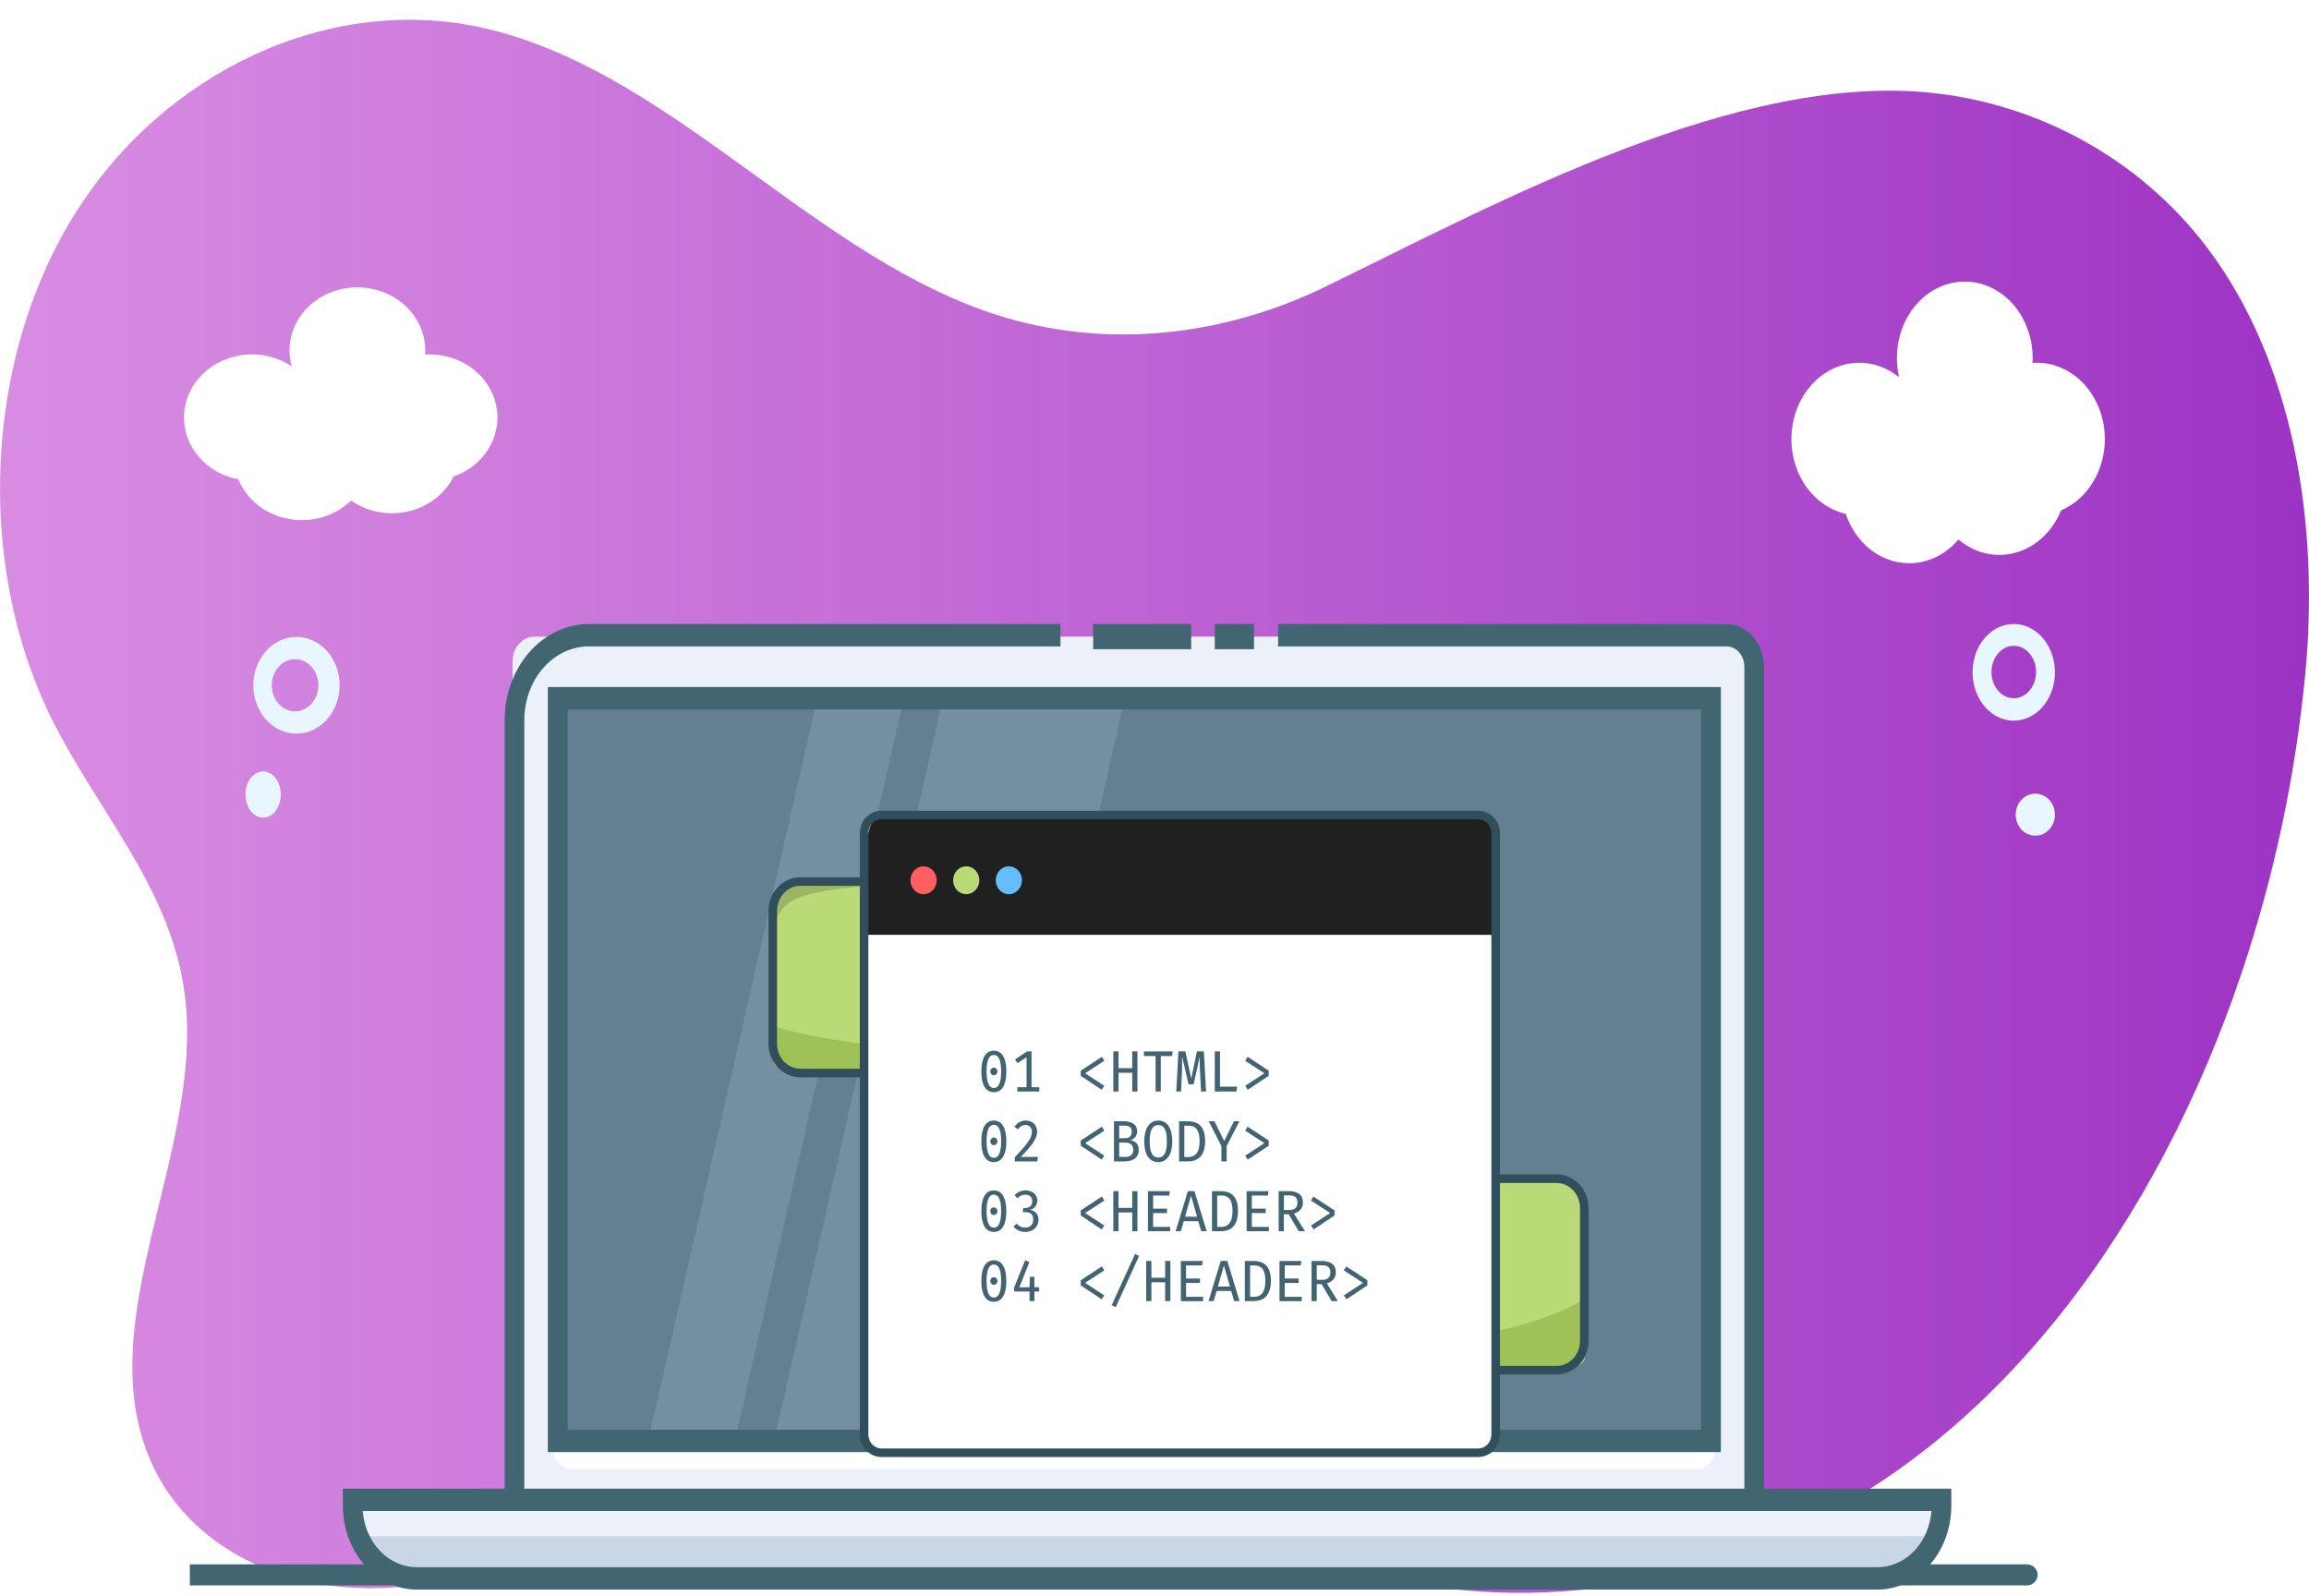 <svg width="554" height="383" viewBox="0 0 554 383" fill="none" xmlns="http://www.w3.org/2000/svg">
<path d="M537.895 233.248C517.805 293.075 480.032 345.489 427.567 368.524C420.743 371.516 413.775 374.054 406.698 376.125C369.266 387.101 328.316 383.283 293.811 363.283C279.166 354.788 265.812 343.563 251.114 335.189C236.416 326.816 219.632 321.336 203.635 325.469C189.861 329.028 178.24 339.226 166.539 348.311C138.956 369.729 105.79 386.679 73.127 379.322C58.098 375.942 43.299 366.577 36.319 350.924C20.892 316.318 49.987 275.174 44.094 236.903C40.324 212.409 23.102 194.066 12.396 172.45C-5.927 135.475 -3.761 86.36 17.722 51.713C39.206 17.067 78.865 -1.311 115.227 6.548C159.568 16.136 193.092 59.293 236.209 74.565C263.173 84.108 292.449 81.26 318.202 68.693C359.811 48.383 416.976 17.235 463.801 22.308C488.701 25.008 513.123 37.717 529.558 59.42C550.334 86.817 556.562 125.714 553.097 161.84C550.719 186.295 545.609 210.295 537.895 233.248Z" fill="url(#paint0_linear_255_181)"/>
<path d="M403.739 379.672H169.093V374.629H403.739C404.417 374.629 405.067 374.895 405.547 375.368C406.026 375.84 406.296 376.482 406.296 377.151C406.296 377.82 406.026 378.461 405.547 378.934C405.067 379.407 404.417 379.672 403.739 379.672Z" fill="#426572"/>
<path d="M158.148 379.672H144.27C143.614 379.672 142.985 379.407 142.521 378.934C142.057 378.461 141.796 377.82 141.796 377.151C141.796 376.482 142.057 375.84 142.521 375.368C142.985 374.895 143.614 374.629 144.27 374.629H158.148C158.804 374.629 159.433 374.895 159.897 375.368C160.361 375.84 160.622 376.482 160.622 377.151C160.622 377.82 160.361 378.461 159.897 378.934C159.433 379.407 158.804 379.672 158.148 379.672Z" fill="#426572"/>
<path d="M134.605 379.672H130.162C129.503 379.672 128.871 379.407 128.405 378.934C127.939 378.461 127.677 377.82 127.677 377.151C127.677 376.482 127.939 375.84 128.405 375.368C128.871 374.895 129.503 374.629 130.162 374.629H134.605C135.264 374.629 135.896 374.895 136.362 375.368C136.828 375.84 137.09 376.482 137.09 377.151C137.09 377.82 136.828 378.461 136.362 378.934C135.896 379.407 135.264 379.672 134.605 379.672Z" fill="#426572"/>
<g filter="url(#filter0_d_255_181)">
<path d="M485.641 379.672H413.826V374.629H485.641C486.314 374.629 486.964 374.895 487.442 375.368C487.92 375.84 488.187 376.482 488.187 377.151C488.187 377.82 487.92 378.461 487.442 378.934C486.964 379.407 486.314 379.672 485.641 379.672Z" fill="#426572"/>
</g>
<g filter="url(#filter1_d_255_181)">
<path d="M117.569 379.672H44.844V374.629H117.569C118.252 374.629 118.908 374.895 119.391 375.368C119.875 375.84 120.147 376.482 120.147 377.151C120.147 377.82 119.875 378.461 119.391 378.934C118.908 379.407 118.252 379.672 117.569 379.672Z" fill="#426572"/>
</g>
<path d="M128.234 152.737H416.093C416.784 152.737 417.469 152.892 418.107 153.192C418.746 153.494 419.326 153.935 419.815 154.491C420.304 155.047 420.691 155.708 420.956 156.435C421.22 157.162 421.356 157.941 421.356 158.727V366.561H122.971V158.727C122.971 157.941 123.107 157.162 123.371 156.435C123.636 155.708 124.023 155.047 124.512 154.491C125.001 153.935 125.581 153.494 126.22 153.192C126.858 152.892 127.543 152.737 128.234 152.737Z" fill="#EBF0F9"/>
<path d="M411.002 166.857H134.266V347.397H411.002V166.857Z" fill="#637F91"/>
<path d="M132.383 346.388H411.943C411.943 347.993 411.446 349.533 410.559 350.667C409.673 351.802 408.472 352.44 407.218 352.44H137.108C135.855 352.44 134.653 351.802 133.767 350.667C132.881 349.533 132.383 347.993 132.383 346.388Z" fill="white"/>
<g opacity="0.5">
<path opacity="0.5" d="M217.084 166.57L175.784 348.02H154.984L196.284 166.57H217.084Z" fill="#A7BCD5"/>
<path opacity="0.5" d="M270.104 166.57L228.799 348.02H185.184L226.484 166.57H270.104Z" fill="#A7BCD5"/>
</g>
<path d="M423.239 368.578H121.088V172.749C121.094 166.641 123.226 160.786 127.014 156.466C130.802 152.147 135.939 149.718 141.296 149.711H254.433V155.084H141.296C137.188 155.089 133.25 156.952 130.345 160.264C127.44 163.576 125.806 168.066 125.801 172.749V363.205H418.526V159.976C418.525 158.679 418.073 157.435 417.268 156.518C416.463 155.601 415.372 155.084 414.234 155.084H306.658V149.711H414.234C416.62 149.719 418.906 150.804 420.593 152.727C422.28 154.65 423.231 157.257 423.239 159.976V368.578Z" fill="#426572"/>
<path d="M85.32 359.5H466.537V360.92C466.537 365.626 464.92 370.139 462.044 373.467C459.163 376.794 455.26 378.664 451.191 378.664H100.666C96.596 378.664 92.692 376.794 89.814 373.467C86.936 370.139 85.32 365.626 85.32 360.92V359.5Z" fill="#EBF0F9"/>
<path opacity="0.5" d="M464.655 368.578C463.817 371.25 462.339 373.548 460.417 375.169C458.494 376.789 456.218 377.656 453.887 377.655H96.088C93.756 377.656 91.479 376.789 89.557 375.169C87.634 373.548 86.157 371.25 85.32 368.578H464.655Z" fill="#A7BCD5"/>
<g filter="url(#filter2_d_255_181)">
<path d="M449.772 380.681H99.261C94.567 380.675 90.066 378.552 86.746 374.779C83.427 371.006 81.559 365.89 81.554 360.554V356.474H467.479V360.554C467.475 365.89 465.606 371.006 462.289 374.779C458.967 378.552 454.466 380.675 449.772 380.681ZM86.327 361.837C86.611 365.515 88.096 368.939 90.492 371.433C92.887 373.927 96.017 375.31 99.265 375.309H449.776C453.022 375.31 456.154 373.927 458.55 371.433C460.943 368.939 462.43 365.515 462.714 361.837H86.327Z" fill="#426572"/>
</g>
<path d="M412.885 348.406H131.442V164.84H412.885V348.406ZM136.17 343.041H408.153V170.204H136.174L136.17 343.041Z" fill="#426572"/>
<path d="M300.872 149.711H291.459V155.763H300.872V149.711Z" fill="#426572"/>
<path d="M285.812 149.711H262.28V155.763H285.812V149.711Z" fill="#426572"/>
<path d="M483.165 172.909C482.369 172.908 481.576 172.795 480.803 172.574C478.357 171.868 476.235 170.094 474.867 167.613C473.499 165.133 472.988 162.132 473.442 159.225C473.891 156.318 475.274 153.724 477.301 151.971C479.328 150.219 481.851 149.44 484.35 149.795C486.85 150.15 489.14 151.611 490.751 153.881C492.367 156.15 493.178 159.056 493.03 162.006C492.877 164.956 491.772 167.727 489.94 169.753C488.107 171.779 485.684 172.908 483.165 172.909ZM483.165 154.943C481.855 154.948 480.593 155.516 479.614 156.539C478.635 157.562 478.01 158.969 477.854 160.495C477.701 162.021 478.025 163.562 478.772 164.826C479.515 166.091 480.628 166.992 481.9 167.36C482.636 167.568 483.401 167.59 484.148 167.426C484.891 167.261 485.596 166.914 486.217 166.406C486.838 165.899 487.364 165.242 487.753 164.48C488.141 163.718 488.393 162.868 488.48 161.986C488.572 161.103 488.499 160.209 488.275 159.36C488.05 158.512 487.673 157.73 487.17 157.064C486.667 156.399 486.053 155.866 485.36 155.5C484.67 155.134 483.923 154.944 483.165 154.943Z" fill="#E7F6FF"/>
<path d="M492.909 196.647C493.519 193.941 491.97 191.215 489.442 190.559C486.917 189.903 484.376 191.565 483.762 194.271C483.151 196.977 484.7 199.702 487.225 200.359C489.753 201.015 492.294 199.353 492.909 196.647Z" fill="#E7F6FF"/>
<path d="M70.906 176.012C68.18 175.945 65.588 174.677 63.692 172.482C61.796 170.286 60.749 167.342 60.779 164.288C60.809 161.233 61.913 158.315 63.851 156.167C65.79 154.019 68.406 152.814 71.132 152.814C73.859 152.814 76.475 154.019 78.414 156.167C80.352 158.315 81.456 161.233 81.486 164.288C81.516 167.342 80.469 170.286 78.573 172.482C76.677 174.677 74.085 175.945 71.359 176.012H70.906ZM70.906 158.151H70.672C69.2 158.187 67.8 158.872 66.776 160.057C65.751 161.243 65.186 162.833 65.202 164.483C65.218 166.132 65.814 167.708 66.861 168.869C67.908 170.029 69.321 170.68 70.793 170.68C72.266 170.68 73.679 170.029 74.726 168.869C75.773 167.708 76.369 166.132 76.385 164.483C76.401 162.833 75.835 161.243 74.811 160.057C73.787 158.872 72.386 158.187 70.914 158.151H70.906Z" fill="#E7F6FF"/>
<path d="M63.314 196.179C65.651 196.047 67.464 193.459 67.363 190.398C67.262 187.337 65.286 184.962 62.949 185.095C60.612 185.227 58.799 187.815 58.9 190.876C59 193.936 60.977 196.311 63.314 196.179Z" fill="#E7F6FF"/>
<mask id="mask0_255_181" style="mask-type:luminance" maskUnits="userSpaceOnUse" x="169" y="179" width="243" height="187">
<path d="M411.694 179.676H169.694V365.676H411.694V179.676Z" fill="white"/>
</mask>
<g mask="url(#mask0_255_181)">
<path d="M313.04 211.44H192.175C188.506 211.44 185.531 214.598 185.531 218.495V250.329C185.531 254.226 188.506 257.384 192.175 257.384H313.04C316.709 257.384 319.683 254.226 319.683 250.329V218.495C319.683 214.598 316.709 211.44 313.04 211.44Z" fill="#BAD977"/>
<path d="M319.683 240.196V254.633C319.683 256.154 316.798 257.385 313.26 257.385H191.962C188.413 257.385 185.539 256.154 185.539 254.633V246.277C193.716 248.577 203.027 250.129 212.575 251.093C224.115 252.257 236.008 252.597 247.852 252.647C262.014 252.708 276.412 252.343 289.743 250.302C301.959 248.438 313.286 244.995 319.683 240.196Z" fill="#A0C158"/>
<path d="M234.034 211.558C221.395 212.466 203.842 211.588 192.935 214.929C187.766 216.509 186.486 219.58 185.654 222.118L185.668 215.013C185.668 214.102 185.741 213.11 187.113 212.413C188.809 211.555 191.791 211.488 194.417 211.491C207.307 211.494 221.398 210.892 234.034 211.558Z" fill="#9BB563"/>
<path d="M312.914 211.496H192.049C188.38 211.496 185.406 214.655 185.406 218.551V250.385C185.406 254.282 188.38 257.441 192.049 257.441H312.914C316.583 257.441 319.557 254.282 319.557 250.385V218.551C319.557 214.655 316.583 211.496 312.914 211.496Z" stroke="#314E5D" stroke-width="2.053" stroke-miterlimit="10"/>
<path d="M373.622 282.745H235.466C231.797 282.745 228.823 285.904 228.823 289.801V321.635C228.823 325.532 231.797 328.69 235.466 328.69H373.622C377.291 328.69 380.265 325.532 380.265 321.635V289.801C380.265 285.904 377.291 282.745 373.622 282.745Z" fill="#BAD977"/>
<path d="M380.265 311.502V325.939C380.265 327.46 377.019 328.691 373.014 328.691H236.074C232.069 328.691 228.823 327.46 228.823 325.939V317.583C238.054 319.883 248.566 321.435 259.345 322.399C272.358 323.563 285.796 323.903 299.169 323.953C315.151 324.014 331.411 323.649 346.46 321.608C360.257 319.744 373.045 316.301 380.265 311.502Z" fill="#A0C158"/>
<path d="M283.575 282.863C269.308 283.771 249.481 282.894 237.178 286.235C231.338 287.817 229.898 290.888 228.956 293.426L228.975 286.318C228.975 285.407 229.056 284.415 230.606 283.719C232.523 282.86 235.888 282.793 238.851 282.796C253.402 282.799 269.313 282.197 283.575 282.863Z" fill="#4ED9FF"/>
<path d="M373.478 282.802H235.322C231.653 282.802 228.678 285.961 228.678 289.857V321.692C228.678 325.588 231.653 328.747 235.322 328.747H373.478C377.147 328.747 380.121 325.588 380.121 321.692V289.857C380.121 285.961 377.147 282.802 373.478 282.802Z" stroke="#314E5D" stroke-width="2.053" stroke-miterlimit="10"/>
<path d="M354.876 195.797H211.66C209.363 195.797 207.501 197.775 207.501 200.215V343.286C207.501 345.725 209.363 347.703 211.66 347.703H354.876C357.173 347.703 359.035 345.725 359.035 343.286V200.215C359.035 197.775 357.173 195.797 354.876 195.797Z" fill="white"/>
<path d="M359.691 201.918V224.293H208.159V201.918C208.159 198.197 210.021 195.174 212.318 195.174H355.531C357.829 195.174 359.691 198.197 359.691 201.918Z" fill="#202020"/>
<path d="M354.695 195.543H211.48C209.183 195.543 207.32 197.521 207.32 199.961V344.129C207.32 346.569 209.183 348.547 211.48 348.547H354.695C356.992 348.547 358.855 346.569 358.855 344.129V199.961C358.855 197.521 356.992 195.543 354.695 195.543Z" stroke="#314E5D" stroke-width="2.053" stroke-miterlimit="10"/>
<path d="M221.598 214.545C223.336 214.545 224.745 213.048 224.745 211.202C224.745 209.355 223.336 207.858 221.598 207.858C219.86 207.858 218.45 209.355 218.45 211.202C218.45 213.048 219.86 214.545 221.598 214.545Z" fill="#FF5F5F"/>
<path d="M231.826 214.545C233.564 214.545 234.973 213.048 234.973 211.202C234.973 209.355 233.564 207.858 231.826 207.858C230.088 207.858 228.678 209.355 228.678 211.202C228.678 213.048 230.088 214.545 231.826 214.545Z" fill="#BAD977"/>
<path d="M242.054 214.545C243.792 214.545 245.201 213.048 245.201 211.202C245.201 209.355 243.792 207.858 242.054 207.858C240.316 207.858 238.906 209.355 238.906 211.202C238.906 213.048 240.316 214.545 242.054 214.545Z" fill="#64BDFF"/>
<path d="M235.453 257.067C235.453 253.879 236.481 252.09 238.453 252.09C240.425 252.09 241.453 253.879 241.453 257.067C241.453 260.254 240.425 262.057 238.453 262.057C236.481 262.057 235.453 260.268 235.453 257.067ZM240.205 257.067C240.205 254.255 239.562 253.11 238.456 253.11C237.349 253.11 236.706 254.255 236.706 257.067C236.706 259.878 237.365 261.037 238.456 261.037C239.547 261.037 240.205 259.887 240.205 257.067ZM238.453 256.158C238.624 256.157 238.792 256.209 238.935 256.309C239.079 256.41 239.19 256.552 239.257 256.721C239.323 256.888 239.341 257.073 239.307 257.252C239.274 257.43 239.192 257.595 239.071 257.723C238.95 257.852 238.795 257.94 238.627 257.975C238.459 258.01 238.285 257.991 238.127 257.92C237.969 257.85 237.834 257.731 237.74 257.579C237.646 257.427 237.596 257.249 237.598 257.067C237.597 256.947 237.619 256.829 237.662 256.718C237.705 256.608 237.767 256.507 237.847 256.423C237.926 256.338 238.021 256.271 238.125 256.226C238.229 256.181 238.341 256.158 238.453 256.158Z" fill="#426372"/>
<path d="M246.302 253.67L244.131 255.064L243.551 254.169L246.436 252.252H247.501V260.851H249.355V261.887H244.081V260.851H246.305V253.67H246.302Z" fill="#426372"/>
<path d="M264.375 253.557L264.955 254.522L260.349 257.514L264.955 260.518L264.323 261.457L259.306 258.13V256.887L264.375 253.557Z" fill="#426372"/>
<path d="M271.66 261.889V257.378H268.369V261.892H267.121V252.26H268.369V256.286H271.658V252.26H272.906V261.892L271.66 261.889Z" fill="#426372"/>
<path d="M278.508 253.378V261.893H277.26V253.378H274.459V252.263H281.354L281.222 253.378H278.508Z" fill="#426372"/>
<path d="M288.177 261.89L287.915 256.956C287.849 255.599 287.85 254.035 287.863 253.726H287.821L286.376 260.165H285.177L283.677 253.721H283.624C283.624 254.041 283.651 255.707 283.598 256.95L283.375 261.885H282.219L282.743 252.252H284.401L285.796 258.683H285.848L287.178 252.252H288.849L289.373 261.885L288.177 261.89Z" fill="#426372"/>
<path d="M291.461 261.889V252.26H292.709V260.722H296.827L296.682 261.881L291.461 261.889Z" fill="#426372"/>
<path d="M304.406 256.885V258.128L299.392 261.455L298.76 260.516L303.365 257.512L298.76 254.52L299.339 253.556L304.406 256.885Z" fill="#426372"/>
<path d="M235.453 273.829C235.453 270.641 236.481 268.852 238.453 268.852C240.425 268.852 241.453 270.641 241.453 273.829C241.453 277.016 240.425 278.828 238.453 278.828C236.481 278.828 235.453 277.028 235.453 273.829ZM240.205 273.829C240.205 271.017 239.562 269.872 238.456 269.872C237.349 269.872 236.706 271.017 236.706 273.829C236.706 276.64 237.365 277.799 238.456 277.799C239.547 277.799 240.205 276.651 240.205 273.829ZM238.453 272.921C238.624 272.919 238.792 272.972 238.935 273.072C239.079 273.172 239.19 273.315 239.257 273.483C239.323 273.651 239.341 273.836 239.307 274.014C239.274 274.193 239.192 274.357 239.071 274.485C238.95 274.614 238.795 274.702 238.627 274.737C238.459 274.772 238.285 274.753 238.127 274.683C237.969 274.612 237.834 274.493 237.74 274.341C237.646 274.189 237.596 274.011 237.598 273.829C237.597 273.709 237.619 273.59 237.661 273.479C237.703 273.369 237.766 273.268 237.846 273.183C237.926 273.098 238.02 273.031 238.124 272.986C238.229 272.94 238.34 272.917 238.453 272.918V272.921Z" fill="#426372"/>
<path d="M244.91 277.574H249.028L248.883 278.649H243.489V277.629C246.62 274.33 247.583 273.001 247.583 271.547C247.595 271.329 247.564 271.111 247.491 270.907C247.418 270.703 247.305 270.518 247.159 270.365C247.013 270.211 246.839 270.092 246.646 270.017C246.454 269.941 246.248 269.91 246.043 269.925C245.293 269.925 244.779 270.22 244.226 270.959L243.384 270.329C244.095 269.393 244.989 268.847 246.109 268.847C247.766 268.847 248.834 269.961 248.834 271.505C248.831 273.185 247.58 274.863 244.91 277.574Z" fill="#426372"/>
<path d="M264.375 270.318L264.954 271.282L260.349 274.275L264.954 277.279L264.322 278.218L259.308 274.891V273.645L264.375 270.318Z" fill="#426372"/>
<path d="M269.778 278.652H267.278V269.02H269.591C271.21 269.02 272.83 269.577 272.83 271.452C272.84 271.938 272.687 272.411 272.399 272.787C272.111 273.164 271.706 273.42 271.257 273.509V273.564C272.164 273.746 273.232 274.306 273.232 275.899C273.211 278.009 271.474 278.652 269.778 278.652ZM269.804 270.068H268.527V273.085H269.909C270.958 273.085 271.543 272.623 271.543 271.533C271.543 270.444 270.884 270.068 269.804 270.068ZM270.001 274.15H268.527V277.577H269.948C270.832 277.577 271.897 277.298 271.897 275.927C271.897 274.556 271.042 274.15 270.001 274.15Z" fill="#426372"/>
<path d="M277.905 278.828C275.681 278.828 274.538 276.858 274.538 273.866C274.538 270.932 275.681 268.85 277.905 268.85C280.129 268.85 281.273 270.851 281.273 273.841C281.275 276.778 280.127 278.828 277.905 278.828ZM277.905 269.951C276.431 269.951 275.839 271.322 275.839 273.852C275.839 276.382 276.471 277.725 277.905 277.725C279.379 277.725 279.969 276.382 279.969 273.824C279.969 271.266 279.379 269.94 277.905 269.94V269.951Z" fill="#426372"/>
<path d="M285.018 278.652H282.899V269.02H284.873C287.019 269.02 289.148 269.789 289.148 273.787C289.148 277.786 286.94 278.652 285.018 278.652ZM285.151 270.084H284.152V277.607H285.164C286.455 277.607 287.821 276.908 287.821 273.793C287.821 270.516 286.376 270.082 285.151 270.082V270.084Z" fill="#426372"/>
<path d="M294.317 274.946V278.652H293.053V274.96L290 269.017H291.382L293.701 273.726H293.743L296.072 269.017H297.383L294.317 274.946Z" fill="#426372"/>
<path d="M304.406 273.644V274.887L299.392 278.214L298.76 277.275L303.365 274.271L298.76 271.279L299.339 270.315L304.406 273.644Z" fill="#426372"/>
<path d="M235.453 290.589C235.453 287.401 236.481 285.612 238.453 285.612C240.425 285.612 241.453 287.401 241.453 290.589C241.453 293.776 240.425 295.579 238.453 295.579C236.481 295.579 235.453 293.79 235.453 290.589ZM240.205 290.589C240.205 287.777 239.562 286.632 238.456 286.632C237.349 286.632 236.706 287.777 236.706 290.589C236.706 293.4 237.365 294.559 238.456 294.559C239.547 294.559 240.205 293.411 240.205 290.589ZM238.453 289.689C238.624 289.687 238.792 289.74 238.935 289.84C239.079 289.94 239.19 290.083 239.257 290.251C239.323 290.419 239.341 290.604 239.307 290.782C239.274 290.961 239.192 291.125 239.071 291.254C238.95 291.382 238.795 291.47 238.627 291.505C238.459 291.54 238.285 291.521 238.127 291.451C237.969 291.38 237.834 291.262 237.74 291.11C237.646 290.958 237.596 290.779 237.598 290.597C237.597 290.478 237.619 290.359 237.662 290.249C237.705 290.138 237.767 290.038 237.847 289.953C237.926 289.869 238.021 289.802 238.125 289.757C238.229 289.711 238.341 289.688 238.453 289.689Z" fill="#426372"/>
<path d="M245.988 295.578C245.456 295.596 244.927 295.488 244.438 295.264C243.95 295.039 243.514 294.703 243.161 294.28L243.948 293.581C244.196 293.883 244.503 294.126 244.848 294.289C245.193 294.453 245.568 294.536 245.946 294.531C247.168 294.531 247.908 293.803 247.908 292.628C247.908 291.285 247.121 290.839 246.072 290.839H245.374L245.519 289.847H245.988C246.856 289.847 247.672 289.331 247.672 288.211C247.672 287.189 246.935 286.629 246.001 286.629C245.214 286.629 244.69 286.924 244.095 287.509L243.436 286.74C244.135 286.009 245.078 285.601 246.059 285.606C247.795 285.606 248.876 286.72 248.876 288.025C248.876 288.551 248.705 289.061 248.391 289.468C248.076 289.874 247.638 290.152 247.153 290.254V290.309C247.71 290.337 248.235 290.599 248.612 291.036C248.989 291.473 249.189 292.051 249.167 292.644C249.172 294.305 247.895 295.578 245.988 295.578Z" fill="#426372"/>
<path d="M264.375 287.077L264.955 288.041L260.349 291.034L264.955 294.038L264.32 294.982L259.306 291.638V290.396L264.375 287.077Z" fill="#426372"/>
<path d="M271.66 295.412V290.898H268.369V295.412H267.121V285.787H268.369V289.814H271.658V285.787H272.906V295.42H271.658L271.66 295.412Z" fill="#426372"/>
<path d="M276.672 286.838V289.984H280.013V291.045H276.672V294.358H280.766V295.406H275.431V285.787H280.677L280.532 286.849L276.672 286.838Z" fill="#426372"/>
<path d="M287.506 292.993H284.015L283.318 295.412H282.069L285.004 285.787H286.578L289.523 295.412H288.211L287.506 292.993ZM284.322 291.917H287.207L285.799 286.983H285.746L284.322 291.917Z" fill="#426372"/>
<path d="M292.909 295.412H290.79V285.787H292.765C294.91 285.787 297.04 286.557 297.04 290.555C297.04 294.553 294.829 295.412 292.909 295.412ZM293.04 286.841H292.041V294.364H293.053C294.344 294.364 295.71 293.665 295.71 290.549C295.713 287.275 294.278 286.838 293.04 286.838V286.841Z" fill="#426372"/>
<path d="M300.352 286.838V289.984H303.685V291.045H300.352V294.358H304.446V295.406H299.104V285.787H304.349L304.205 286.849L300.352 286.838Z" fill="#426372"/>
<path d="M310.454 291.162L313.111 295.412H311.624L309.193 291.33H308.036V295.412H306.788V285.787H309.169C311.433 285.787 312.616 286.707 312.616 288.513C312.623 289.945 311.677 290.825 310.454 291.162ZM309.295 286.813H308.047V290.307H309.311C310.575 290.307 311.296 289.805 311.296 288.504C311.291 287.3 310.649 286.813 309.293 286.813H309.295Z" fill="#426372"/>
<path d="M320.187 290.406V291.638L315.173 294.982L314.541 294.043L319.146 291.039L314.541 288.046L315.12 287.082L320.187 290.406Z" fill="#426372"/>
<path d="M235.453 307.348C235.453 304.161 236.481 302.372 238.453 302.372C240.425 302.372 241.451 304.172 241.451 307.348C241.451 310.525 240.423 312.339 238.45 312.339C236.478 312.339 235.453 310.55 235.453 307.348ZM240.205 307.348C240.205 304.537 239.562 303.392 238.456 303.392C237.349 303.392 236.706 304.537 236.706 307.348C236.706 310.16 237.365 311.319 238.456 311.319C239.547 311.319 240.205 310.171 240.205 307.348ZM238.453 306.44C238.624 306.439 238.792 306.492 238.935 306.592C239.077 306.693 239.189 306.836 239.255 307.004C239.321 307.172 239.338 307.357 239.305 307.535C239.271 307.713 239.189 307.877 239.068 308.006C238.946 308.134 238.792 308.221 238.624 308.256C238.456 308.291 238.282 308.272 238.124 308.202C237.966 308.131 237.831 308.012 237.737 307.86C237.643 307.708 237.594 307.53 237.595 307.348C237.595 307.228 237.616 307.11 237.659 306.999C237.702 306.888 237.765 306.788 237.845 306.703C237.925 306.619 238.02 306.552 238.124 306.507C238.229 306.462 238.34 306.439 238.453 306.44Z" fill="#426372"/>
<path d="M248.186 309.865V312.172H247.016V309.865H243.305V308.956L245.962 302.369L246.974 302.818L244.577 308.845H247.011L247.131 306.337H248.18V308.845H249.324V309.868L248.186 309.865Z" fill="#426372"/>
<path d="M264.375 303.837L264.954 304.801L260.349 307.794L264.954 310.798L264.322 311.737L259.308 308.41V307.167L264.375 303.837Z" fill="#426372"/>
<path d="M267.7 313.622L266.725 313.16L272.342 300.848L273.305 301.338L267.7 313.622Z" fill="#426372"/>
<path d="M279.557 312.171V307.657H276.258V312.171H275.01V302.539H276.258V306.565H279.557V302.539H280.806V312.171H279.557Z" fill="#426372"/>
<path d="M284.572 303.614V306.76H287.913V307.822H284.572V311.135H288.666V312.183H283.323V302.539H288.568L288.424 303.6L284.572 303.614Z" fill="#426372"/>
<path d="M295.395 309.744H291.907L291.209 312.163H289.961L292.895 302.53H294.469L297.404 312.163H296.092L295.395 309.744ZM292.211 308.669H295.096L293.687 303.734H293.632L292.211 308.669Z" fill="#426372"/>
<path d="M300.8 312.171H298.681V302.539H300.656C302.801 302.539 304.931 303.308 304.931 307.306C304.931 311.305 302.723 312.171 300.8 312.171ZM300.931 303.614H299.932V311.138H300.944C302.235 311.138 303.601 310.438 303.601 307.323C303.601 304.035 302.167 303.614 300.931 303.614Z" fill="#426372"/>
<path d="M308.24 303.614V306.76H311.582V307.822H308.24V311.135H312.339V312.183H306.992V302.539H312.237L312.077 303.614H308.24Z" fill="#426372"/>
<path d="M318.343 307.919L320.994 312.171H319.507L317.086 308.089H315.927V312.171H314.679V302.539H317.06C319.323 302.539 320.506 303.458 320.506 305.264C320.514 306.705 319.567 307.585 318.343 307.919ZM317.186 303.573H315.938V307.07H317.202C318.466 307.07 319.187 306.568 319.187 305.267C319.184 304.063 318.539 303.573 317.183 303.573H317.186Z" fill="#426372"/>
<path d="M328.075 307.167V308.41L323.061 311.737L322.429 310.798L327.026 307.794L322.421 304.801L323 303.837L328.075 307.167Z" fill="#426372"/>
</g>
<path d="M505.016 105.344C505.016 100.489 503.3 95.832 500.248 92.399C497.192 88.966 493.052 87.037 488.732 87.037C488.371 87.037 488.013 87.037 487.66 87.076C487.683 86.679 487.695 86.277 487.695 85.871C487.695 83.269 487.2 80.697 486.246 78.327C485.291 75.956 483.901 73.841 482.161 72.123C480.421 70.406 478.378 69.124 476.163 68.365C473.952 67.605 471.619 67.384 469.325 67.718C467.027 68.052 464.824 68.931 462.852 70.298C460.884 71.666 459.196 73.49 457.903 75.648C456.611 77.806 455.743 80.249 455.354 82.814C454.969 85.38 455.071 88.009 455.661 90.525C453.693 88.921 451.43 87.832 449.038 87.339C446.647 86.846 444.188 86.961 441.843 87.676C439.494 88.39 437.322 89.687 435.476 91.47C433.634 93.253 432.173 95.477 431.191 97.979C430.213 100.481 429.746 103.198 429.824 105.93C429.903 108.662 430.523 111.339 431.643 113.767C432.758 116.193 434.345 118.308 436.285 119.955C438.226 121.603 440.468 122.741 442.852 123.286C443.826 126.186 445.437 128.761 447.538 130.77C449.636 132.778 452.157 134.154 454.859 134.77C457.558 135.385 460.358 135.219 462.986 134.287C465.613 133.355 467.99 131.687 469.891 129.441C471.835 131.091 474.082 132.229 476.47 132.772C478.858 133.316 481.32 133.251 483.681 132.581C486.045 131.912 488.241 130.655 490.114 128.905C491.988 127.154 493.484 124.953 494.502 122.464C497.593 121.147 500.252 118.804 502.133 115.746C504.011 112.688 505.016 109.061 505.016 105.344Z" fill="white"/>
<path d="M119.355 100.17C119.355 96.157 117.638 92.308 114.587 89.47C111.531 86.632 107.391 85.038 103.071 85.038C102.709 85.038 102.352 85.038 101.998 85.071C102.022 84.743 102.034 84.41 102.034 84.075C102.034 81.924 101.539 79.798 100.584 77.839C99.63 75.879 98.24 74.132 96.499 72.712C94.76 71.292 92.717 70.233 90.502 69.605C88.291 68.977 85.957 68.795 83.664 69.071C81.366 69.347 79.163 70.073 77.191 71.204C75.223 72.334 73.534 73.841 72.242 75.625C70.95 77.409 70.082 79.428 69.693 81.548C69.308 83.669 69.41 85.841 69.999 87.921C68.031 86.596 65.769 85.695 63.377 85.288C60.985 84.88 58.526 84.975 56.182 85.566C53.833 86.157 51.661 87.228 49.815 88.702C47.973 90.176 46.511 92.014 45.53 94.082C44.552 96.151 44.084 98.396 44.163 100.654C44.241 102.912 44.862 105.125 45.981 107.131C47.097 109.137 48.684 110.885 50.624 112.246C52.564 113.608 54.807 114.549 57.191 114.999C58.165 117.396 59.775 119.525 61.877 121.185C63.974 122.845 66.496 123.982 69.198 124.491C71.896 124.999 74.697 124.862 77.324 124.092C79.952 123.321 82.328 121.943 84.229 120.087C86.174 121.45 88.42 122.391 90.808 122.84C93.196 123.289 95.659 123.235 98.019 122.682C100.384 122.129 102.58 121.09 104.453 119.643C106.327 118.196 107.823 116.377 108.84 114.32C111.931 113.231 114.59 111.295 116.472 108.767C118.349 106.24 119.355 103.242 119.355 100.17Z" fill="white"/>
<defs>
<filter id="filter0_d_255_181" x="413.122" y="373.926" width="77.176" height="7.858" filterUnits="userSpaceOnUse" color-interpolation-filters="sRGB">
<feFlood flood-opacity="0" result="BackgroundImageFix"/>
<feColorMatrix in="SourceAlpha" type="matrix" values="0 0 0 0 0 0 0 0 0 0 0 0 0 0 0 0 0 0 127 0" result="hardAlpha"/>
<feOffset dx="0.704" dy="0.704"/>
<feGaussianBlur stdDeviation="0.704"/>
<feComposite in2="hardAlpha" operator="out"/>
<feColorMatrix type="matrix" values="0 0 0 0 0 0 0 0 0 0 0 0 0 0 0 0 0 0 0.25 0"/>
<feBlend mode="normal" in2="BackgroundImageFix" result="effect1_dropShadow_255_181"/>
<feBlend mode="normal" in="SourceGraphic" in2="effect1_dropShadow_255_181" result="shape"/>
</filter>
<filter id="filter1_d_255_181" x="44.141" y="373.926" width="78.118" height="7.858" filterUnits="userSpaceOnUse" color-interpolation-filters="sRGB">
<feFlood flood-opacity="0" result="BackgroundImageFix"/>
<feColorMatrix in="SourceAlpha" type="matrix" values="0 0 0 0 0 0 0 0 0 0 0 0 0 0 0 0 0 0 127 0" result="hardAlpha"/>
<feOffset dx="0.704" dy="0.704"/>
<feGaussianBlur stdDeviation="0.704"/>
<feComposite in2="hardAlpha" operator="out"/>
<feColorMatrix type="matrix" values="0 0 0 0 0 0 0 0 0 0 0 0 0 0 0 0 0 0 0.25 0"/>
<feBlend mode="normal" in2="BackgroundImageFix" result="effect1_dropShadow_255_181"/>
<feBlend mode="normal" in="SourceGraphic" in2="effect1_dropShadow_255_181" result="shape"/>
</filter>
<filter id="filter2_d_255_181" x="80.85" y="355.771" width="388.74" height="27.022" filterUnits="userSpaceOnUse" color-interpolation-filters="sRGB">
<feFlood flood-opacity="0" result="BackgroundImageFix"/>
<feColorMatrix in="SourceAlpha" type="matrix" values="0 0 0 0 0 0 0 0 0 0 0 0 0 0 0 0 0 0 127 0" result="hardAlpha"/>
<feOffset dx="0.704" dy="0.704"/>
<feGaussianBlur stdDeviation="0.704"/>
<feComposite in2="hardAlpha" operator="out"/>
<feColorMatrix type="matrix" values="0 0 0 0 0 0 0 0 0 0 0 0 0 0 0 0 0 0 0.25 0"/>
<feBlend mode="normal" in2="BackgroundImageFix" result="effect1_dropShadow_255_181"/>
<feBlend mode="normal" in="SourceGraphic" in2="effect1_dropShadow_255_181" result="shape"/>
</filter>
<linearGradient id="paint0_linear_255_181" x1="-0.003" y1="193.456" x2="553.994" y2="193.456" gradientUnits="userSpaceOnUse">
<stop stop-color="#CC6AD9" stop-opacity="0.77"/>
<stop offset="1" stop-color="#9D33C4"/>
<stop offset="1" stop-color="#992FC2" stop-opacity="0.29"/>
<stop offset="1" stop-color="#9126BF"/>
</linearGradient>
</defs>
</svg>
